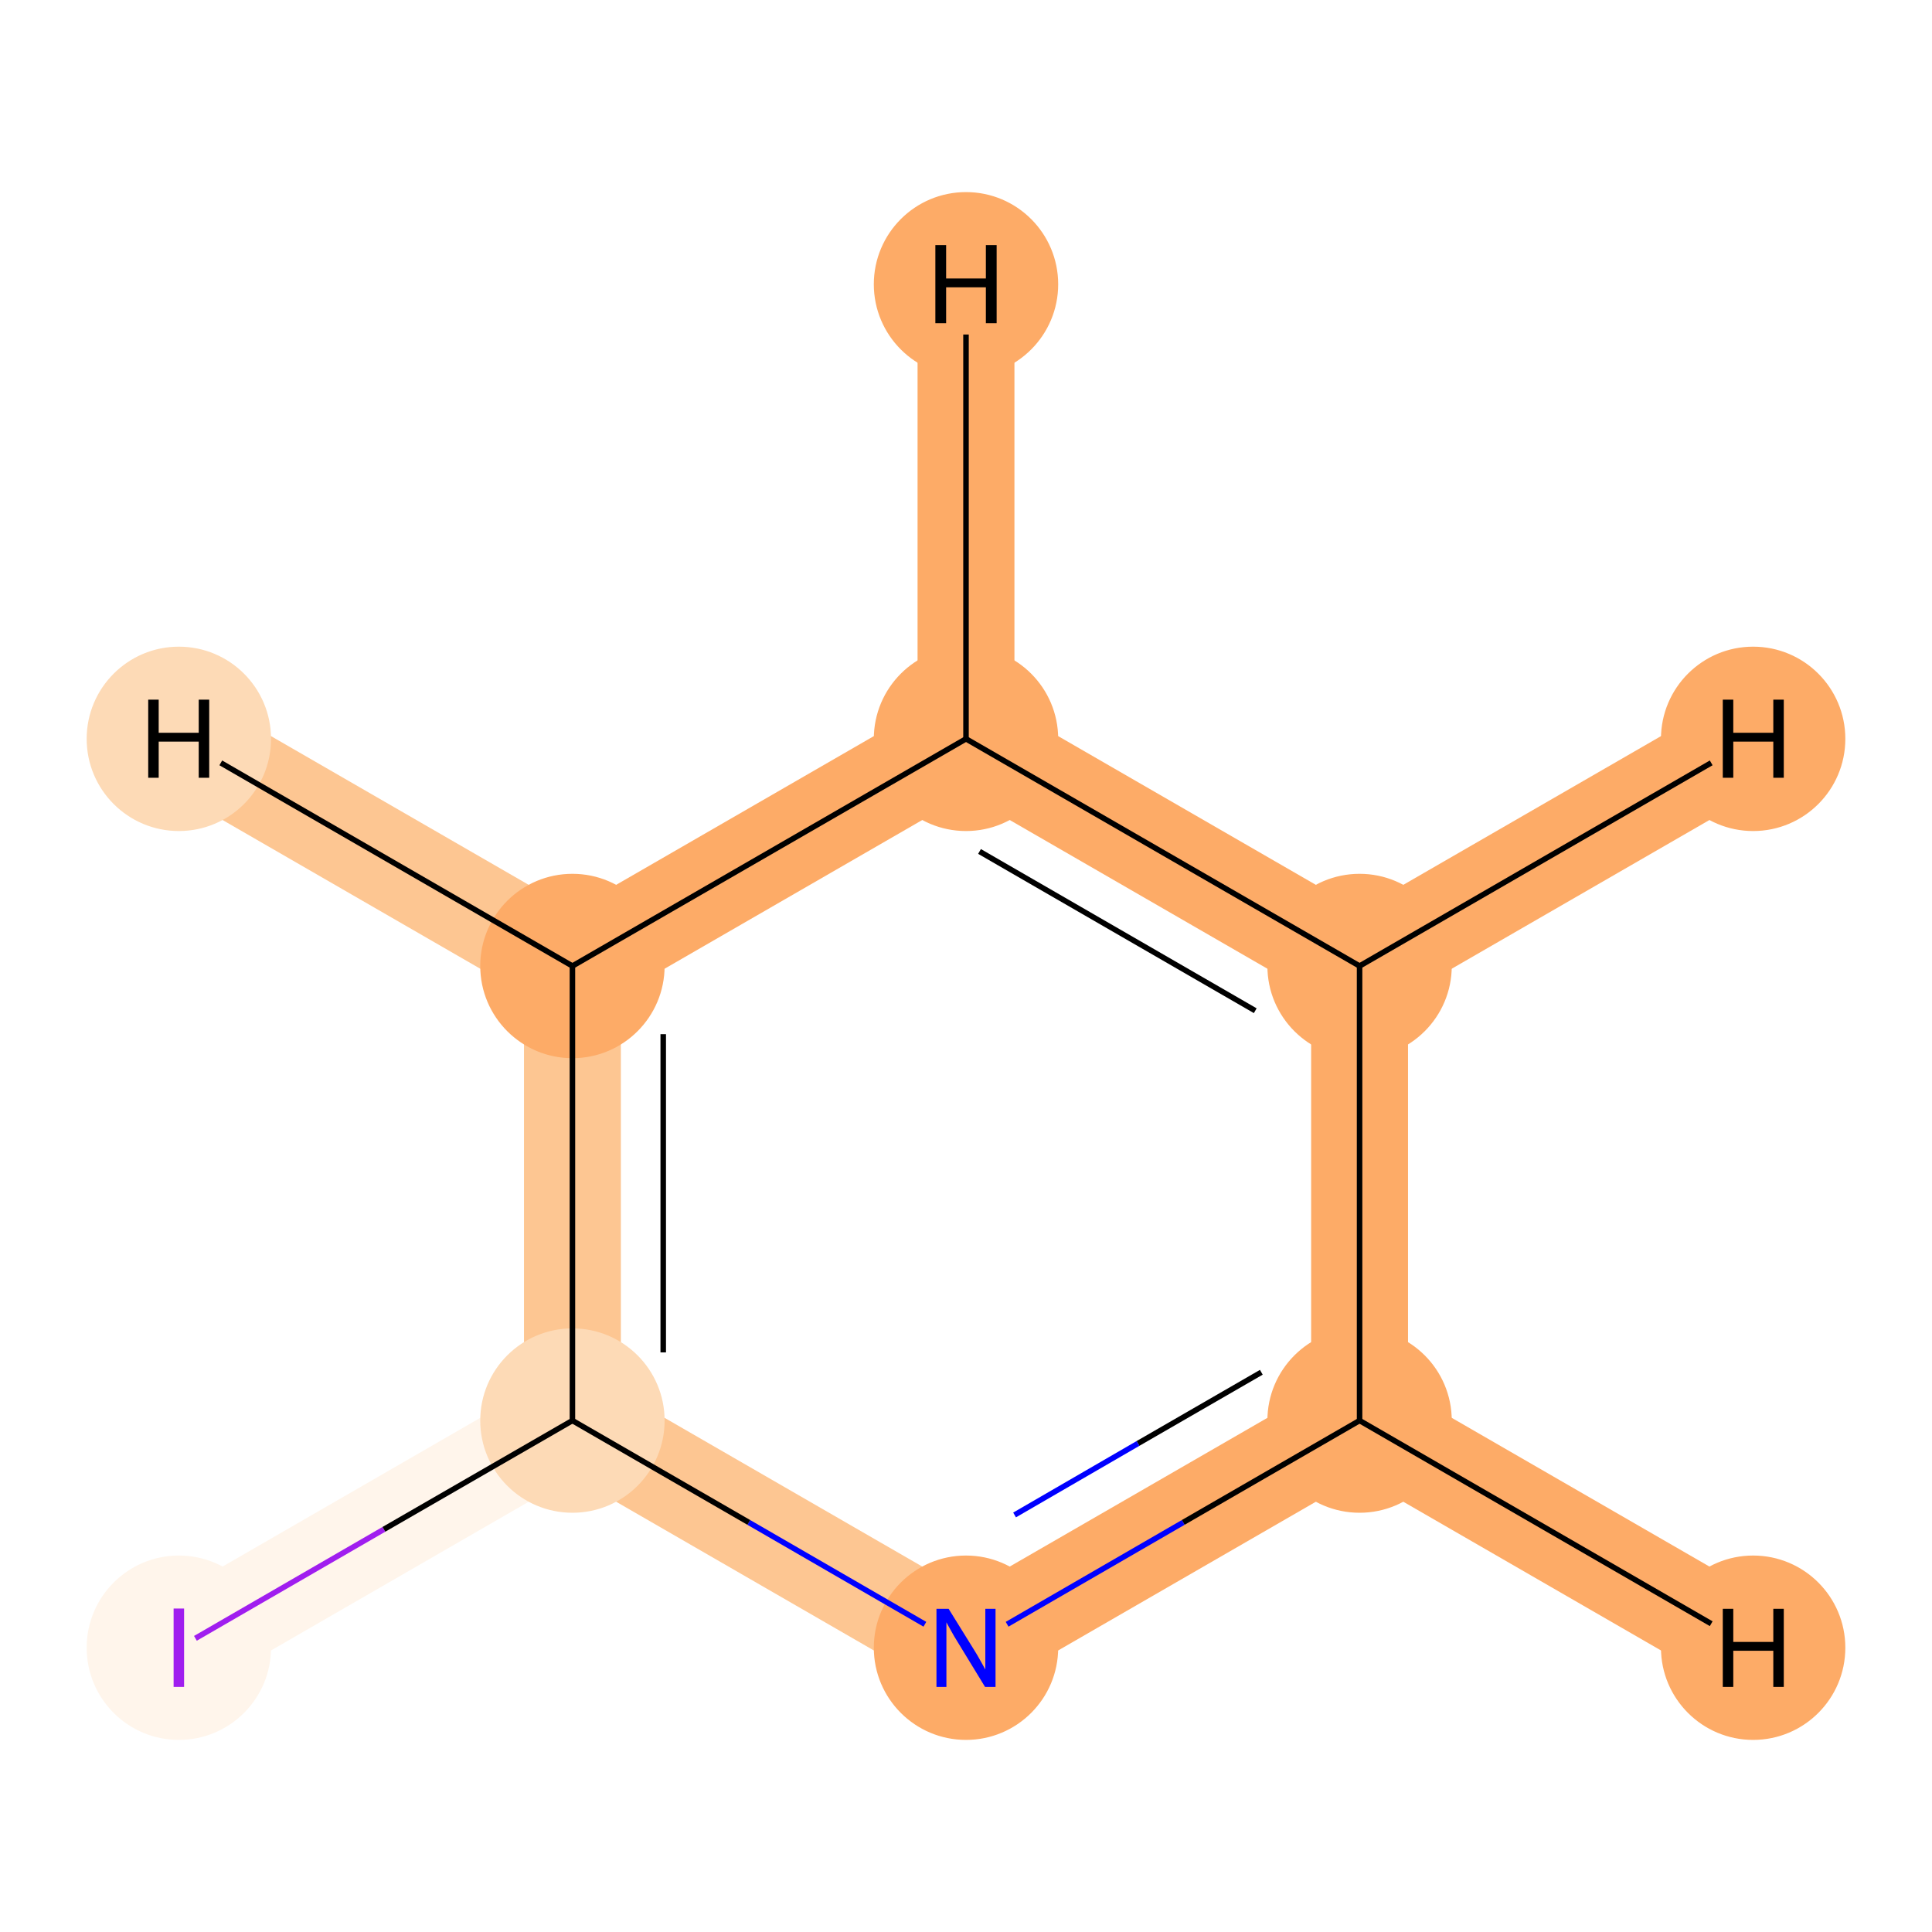 <?xml version='1.0' encoding='iso-8859-1'?>
<svg version='1.1' baseProfile='full'
              xmlns='http://www.w3.org/2000/svg'
                      xmlns:rdkit='http://www.rdkit.org/xml'
                      xmlns:xlink='http://www.w3.org/1999/xlink'
                  xml:space='preserve'
width='700px' height='700px' viewBox='0 0 700 700'>
<!-- END OF HEADER -->
<rect style='opacity:1.0;fill:#FFFFFF;stroke:none' width='700.0' height='700.0' x='0.0' y='0.0'> </rect>
<path d='M 64.8,597.0 L 207.4,514.7' style='fill:none;fill-rule:evenodd;stroke:#FFF5EB;stroke-width:35.1px;stroke-linecap:butt;stroke-linejoin:miter;stroke-opacity:1' />
<path d='M 207.4,514.7 L 207.4,350.0' style='fill:none;fill-rule:evenodd;stroke:#FDC692;stroke-width:35.1px;stroke-linecap:butt;stroke-linejoin:miter;stroke-opacity:1' />
<path d='M 207.4,514.7 L 350.0,597.0' style='fill:none;fill-rule:evenodd;stroke:#FDC692;stroke-width:35.1px;stroke-linecap:butt;stroke-linejoin:miter;stroke-opacity:1' />
<path d='M 207.4,350.0 L 350.0,267.7' style='fill:none;fill-rule:evenodd;stroke:#FDAB67;stroke-width:35.1px;stroke-linecap:butt;stroke-linejoin:miter;stroke-opacity:1' />
<path d='M 207.4,350.0 L 64.8,267.7' style='fill:none;fill-rule:evenodd;stroke:#FDC692;stroke-width:35.1px;stroke-linecap:butt;stroke-linejoin:miter;stroke-opacity:1' />
<path d='M 350.0,267.7 L 492.6,350.0' style='fill:none;fill-rule:evenodd;stroke:#FDAB67;stroke-width:35.1px;stroke-linecap:butt;stroke-linejoin:miter;stroke-opacity:1' />
<path d='M 350.0,267.7 L 350.0,103.0' style='fill:none;fill-rule:evenodd;stroke:#FDAB67;stroke-width:35.1px;stroke-linecap:butt;stroke-linejoin:miter;stroke-opacity:1' />
<path d='M 492.6,350.0 L 492.6,514.7' style='fill:none;fill-rule:evenodd;stroke:#FDAB67;stroke-width:35.1px;stroke-linecap:butt;stroke-linejoin:miter;stroke-opacity:1' />
<path d='M 492.6,350.0 L 635.2,267.7' style='fill:none;fill-rule:evenodd;stroke:#FDAB67;stroke-width:35.1px;stroke-linecap:butt;stroke-linejoin:miter;stroke-opacity:1' />
<path d='M 492.6,514.7 L 350.0,597.0' style='fill:none;fill-rule:evenodd;stroke:#FDAB67;stroke-width:35.1px;stroke-linecap:butt;stroke-linejoin:miter;stroke-opacity:1' />
<path d='M 492.6,514.7 L 635.2,597.0' style='fill:none;fill-rule:evenodd;stroke:#FDAB67;stroke-width:35.1px;stroke-linecap:butt;stroke-linejoin:miter;stroke-opacity:1' />
<ellipse cx='64.8' cy='597.0' rx='32.9' ry='32.9'  style='fill:#FFF5EB;fill-rule:evenodd;stroke:#FFF5EB;stroke-width:1.0px;stroke-linecap:butt;stroke-linejoin:miter;stroke-opacity:1' />
<ellipse cx='207.4' cy='514.7' rx='32.9' ry='32.9'  style='fill:#FDDAB6;fill-rule:evenodd;stroke:#FDDAB6;stroke-width:1.0px;stroke-linecap:butt;stroke-linejoin:miter;stroke-opacity:1' />
<ellipse cx='207.4' cy='350.0' rx='32.9' ry='32.9'  style='fill:#FDAB67;fill-rule:evenodd;stroke:#FDAB67;stroke-width:1.0px;stroke-linecap:butt;stroke-linejoin:miter;stroke-opacity:1' />
<ellipse cx='350.0' cy='267.7' rx='32.9' ry='32.9'  style='fill:#FDAB67;fill-rule:evenodd;stroke:#FDAB67;stroke-width:1.0px;stroke-linecap:butt;stroke-linejoin:miter;stroke-opacity:1' />
<ellipse cx='492.6' cy='350.0' rx='32.9' ry='32.9'  style='fill:#FDAB67;fill-rule:evenodd;stroke:#FDAB67;stroke-width:1.0px;stroke-linecap:butt;stroke-linejoin:miter;stroke-opacity:1' />
<ellipse cx='492.6' cy='514.7' rx='32.9' ry='32.9'  style='fill:#FDAB67;fill-rule:evenodd;stroke:#FDAB67;stroke-width:1.0px;stroke-linecap:butt;stroke-linejoin:miter;stroke-opacity:1' />
<ellipse cx='350.0' cy='597.0' rx='32.9' ry='32.9'  style='fill:#FDAB67;fill-rule:evenodd;stroke:#FDAB67;stroke-width:1.0px;stroke-linecap:butt;stroke-linejoin:miter;stroke-opacity:1' />
<ellipse cx='64.8' cy='267.7' rx='32.9' ry='32.9'  style='fill:#FDDAB6;fill-rule:evenodd;stroke:#FDDAB6;stroke-width:1.0px;stroke-linecap:butt;stroke-linejoin:miter;stroke-opacity:1' />
<ellipse cx='350.0' cy='103.0' rx='32.9' ry='32.9'  style='fill:#FDAB67;fill-rule:evenodd;stroke:#FDAB67;stroke-width:1.0px;stroke-linecap:butt;stroke-linejoin:miter;stroke-opacity:1' />
<ellipse cx='635.2' cy='267.7' rx='32.9' ry='32.9'  style='fill:#FDAB67;fill-rule:evenodd;stroke:#FDAB67;stroke-width:1.0px;stroke-linecap:butt;stroke-linejoin:miter;stroke-opacity:1' />
<ellipse cx='635.2' cy='597.0' rx='32.9' ry='32.9'  style='fill:#FDAB67;fill-rule:evenodd;stroke:#FDAB67;stroke-width:1.0px;stroke-linecap:butt;stroke-linejoin:miter;stroke-opacity:1' />
<path class='bond-0 atom-0 atom-1' d='M 70.8,593.6 L 139.1,554.1' style='fill:none;fill-rule:evenodd;stroke:#A01EEF;stroke-width:2.0px;stroke-linecap:butt;stroke-linejoin:miter;stroke-opacity:1' />
<path class='bond-0 atom-0 atom-1' d='M 139.1,554.1 L 207.4,514.7' style='fill:none;fill-rule:evenodd;stroke:#000000;stroke-width:2.0px;stroke-linecap:butt;stroke-linejoin:miter;stroke-opacity:1' />
<path class='bond-1 atom-1 atom-2' d='M 207.4,514.7 L 207.4,350.0' style='fill:none;fill-rule:evenodd;stroke:#000000;stroke-width:2.0px;stroke-linecap:butt;stroke-linejoin:miter;stroke-opacity:1' />
<path class='bond-1 atom-1 atom-2' d='M 240.3,490.0 L 240.3,374.7' style='fill:none;fill-rule:evenodd;stroke:#000000;stroke-width:2.0px;stroke-linecap:butt;stroke-linejoin:miter;stroke-opacity:1' />
<path class='bond-6 atom-6 atom-1' d='M 335.1,588.5 L 271.3,551.6' style='fill:none;fill-rule:evenodd;stroke:#0000FF;stroke-width:2.0px;stroke-linecap:butt;stroke-linejoin:miter;stroke-opacity:1' />
<path class='bond-6 atom-6 atom-1' d='M 271.3,551.6 L 207.4,514.7' style='fill:none;fill-rule:evenodd;stroke:#000000;stroke-width:2.0px;stroke-linecap:butt;stroke-linejoin:miter;stroke-opacity:1' />
<path class='bond-2 atom-2 atom-3' d='M 207.4,350.0 L 350.0,267.7' style='fill:none;fill-rule:evenodd;stroke:#000000;stroke-width:2.0px;stroke-linecap:butt;stroke-linejoin:miter;stroke-opacity:1' />
<path class='bond-7 atom-2 atom-7' d='M 207.4,350.0 L 80.0,276.4' style='fill:none;fill-rule:evenodd;stroke:#000000;stroke-width:2.0px;stroke-linecap:butt;stroke-linejoin:miter;stroke-opacity:1' />
<path class='bond-3 atom-3 atom-4' d='M 350.0,267.7 L 492.6,350.0' style='fill:none;fill-rule:evenodd;stroke:#000000;stroke-width:2.0px;stroke-linecap:butt;stroke-linejoin:miter;stroke-opacity:1' />
<path class='bond-3 atom-3 atom-4' d='M 354.9,308.5 L 454.8,366.2' style='fill:none;fill-rule:evenodd;stroke:#000000;stroke-width:2.0px;stroke-linecap:butt;stroke-linejoin:miter;stroke-opacity:1' />
<path class='bond-8 atom-3 atom-8' d='M 350.0,267.7 L 350.0,121.2' style='fill:none;fill-rule:evenodd;stroke:#000000;stroke-width:2.0px;stroke-linecap:butt;stroke-linejoin:miter;stroke-opacity:1' />
<path class='bond-4 atom-4 atom-5' d='M 492.6,350.0 L 492.6,514.7' style='fill:none;fill-rule:evenodd;stroke:#000000;stroke-width:2.0px;stroke-linecap:butt;stroke-linejoin:miter;stroke-opacity:1' />
<path class='bond-9 atom-4 atom-9' d='M 492.6,350.0 L 620.0,276.4' style='fill:none;fill-rule:evenodd;stroke:#000000;stroke-width:2.0px;stroke-linecap:butt;stroke-linejoin:miter;stroke-opacity:1' />
<path class='bond-5 atom-5 atom-6' d='M 492.6,514.7 L 428.7,551.6' style='fill:none;fill-rule:evenodd;stroke:#000000;stroke-width:2.0px;stroke-linecap:butt;stroke-linejoin:miter;stroke-opacity:1' />
<path class='bond-5 atom-5 atom-6' d='M 428.7,551.6 L 364.9,588.5' style='fill:none;fill-rule:evenodd;stroke:#0000FF;stroke-width:2.0px;stroke-linecap:butt;stroke-linejoin:miter;stroke-opacity:1' />
<path class='bond-5 atom-5 atom-6' d='M 457.0,497.2 L 412.3,523.0' style='fill:none;fill-rule:evenodd;stroke:#000000;stroke-width:2.0px;stroke-linecap:butt;stroke-linejoin:miter;stroke-opacity:1' />
<path class='bond-5 atom-5 atom-6' d='M 412.3,523.0 L 367.6,548.9' style='fill:none;fill-rule:evenodd;stroke:#0000FF;stroke-width:2.0px;stroke-linecap:butt;stroke-linejoin:miter;stroke-opacity:1' />
<path class='bond-10 atom-5 atom-10' d='M 492.6,514.7 L 620.0,588.3' style='fill:none;fill-rule:evenodd;stroke:#000000;stroke-width:2.0px;stroke-linecap:butt;stroke-linejoin:miter;stroke-opacity:1' />
<path  class='atom-0' d='M 62.9 582.8
L 66.7 582.8
L 66.7 611.2
L 62.9 611.2
L 62.9 582.8
' fill='#A01EEF'/>
<path  class='atom-6' d='M 343.7 582.9
L 353.0 597.9
Q 353.9 599.3, 355.4 602.0
Q 356.9 604.7, 357.0 604.9
L 357.0 582.9
L 360.7 582.9
L 360.7 611.2
L 356.9 611.2
L 346.9 594.8
Q 345.7 592.9, 344.5 590.7
Q 343.3 588.5, 342.9 587.8
L 342.9 611.2
L 339.3 611.2
L 339.3 582.9
L 343.7 582.9
' fill='#0000FF'/>
<path  class='atom-7' d='M 53.7 253.5
L 57.5 253.5
L 57.5 265.5
L 72.0 265.5
L 72.0 253.5
L 75.8 253.5
L 75.8 281.8
L 72.0 281.8
L 72.0 268.7
L 57.5 268.7
L 57.5 281.8
L 53.7 281.8
L 53.7 253.5
' fill='#000000'/>
<path  class='atom-8' d='M 338.9 88.8
L 342.8 88.8
L 342.8 100.9
L 357.2 100.9
L 357.2 88.8
L 361.1 88.8
L 361.1 117.1
L 357.2 117.1
L 357.2 104.1
L 342.8 104.1
L 342.8 117.1
L 338.9 117.1
L 338.9 88.8
' fill='#000000'/>
<path  class='atom-9' d='M 624.2 253.5
L 628.0 253.5
L 628.0 265.5
L 642.5 265.5
L 642.5 253.5
L 646.3 253.5
L 646.3 281.8
L 642.5 281.8
L 642.5 268.7
L 628.0 268.7
L 628.0 281.8
L 624.2 281.8
L 624.2 253.5
' fill='#000000'/>
<path  class='atom-10' d='M 624.2 582.9
L 628.0 582.9
L 628.0 594.9
L 642.5 594.9
L 642.5 582.9
L 646.3 582.9
L 646.3 611.2
L 642.5 611.2
L 642.5 598.1
L 628.0 598.1
L 628.0 611.2
L 624.2 611.2
L 624.2 582.9
' fill='#000000'/>
</svg>
